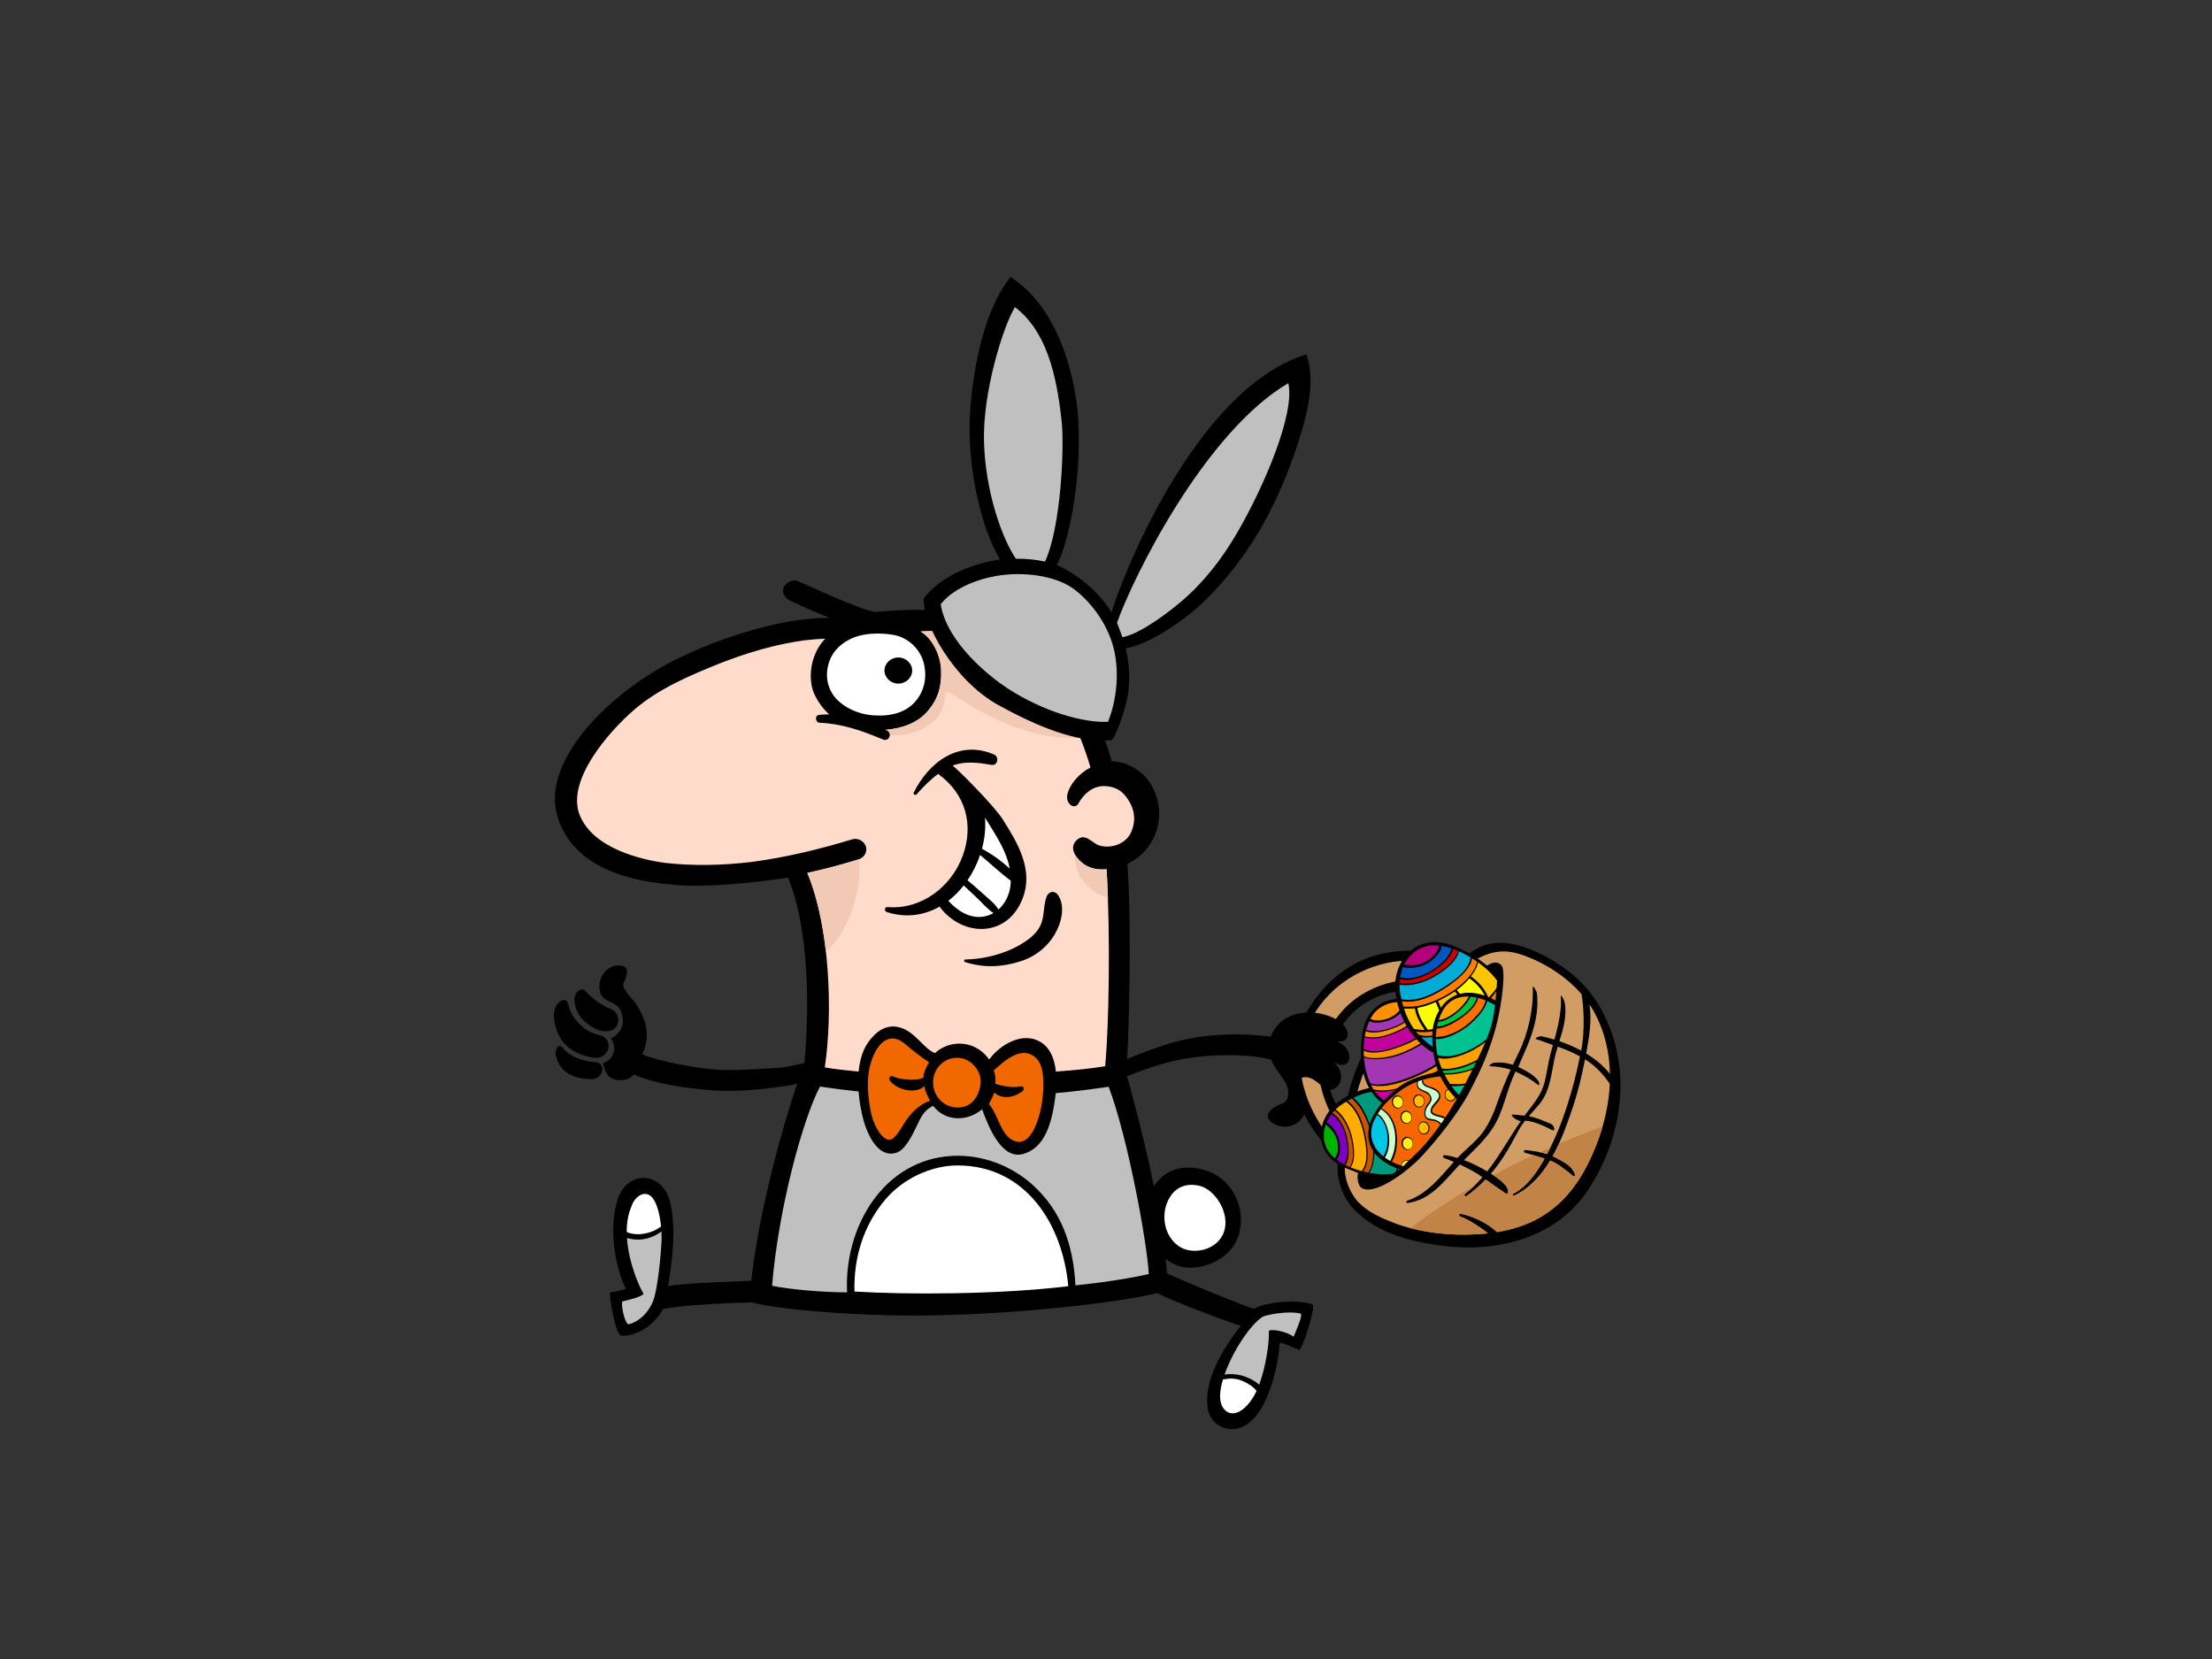 <?xml version="1.0" encoding="utf-8"?>
<!-- Generator: Adobe Illustrator 17.0.0, SVG Export Plug-In . SVG Version: 6.00 Build 0)  -->
<!DOCTYPE svg PUBLIC "-//W3C//DTD SVG 1.1//EN" "http://www.w3.org/Graphics/SVG/1.1/DTD/svg11.dtd">
<svg version="1.1" id="Layer_1" xmlns="http://www.w3.org/2000/svg" xmlns:xlink="http://www.w3.org/1999/xlink" x="0px" y="0px"
	 width="800px" height="600px" viewBox="0 0 800 600" enable-background="new 0 0 800 600" xml:space="preserve">
<rect x="0" y="0" width="800" height="600" fill="#333333" stroke="none"/>
<g>
	<g>
		<path d="M564.932,349.546c-6.752-4.679-17.815-10.133-26.353-8.162c-3.872,0.895-7.422,3.404-10.518,5.786
			c-8.901-3.206-18.288-4.347-27.945-2.31c-13.817,2.915-24.3,13.267-29.9,25.895c-4.854,10.947-3.106,22.514,1.95,33.08
			c2.732,5.71,8.949,12.672,11.847,15.537c-0.777,4.068,0.203,8.985,2.078,12.85c2.149,4.432,5.688,7.49,9.743,10.166
			c7.54,4.975,17.043,7.044,25.882,8.17c19.671,2.506,40.859-2.689,52.405-19.877c11.357-16.904,15.654-39.169,8.262-58.474
			C578.658,362.476,573.349,355.379,564.932,349.546z M486.394,404.471c-1.046-1.472-2.014-2.993-2.883-4.532
			c-5.426-9.61-4.183-19.724,1.766-28.845c5.936-9.097,15.812-13.112,25.803-12.889
			C494.637,370.578,486.415,393.493,486.394,404.471z"/>
		<path fill="#D29D65" d="M475.468,403.152c-5.194-9.691-7.181-21.056-2.792-31.366c5.16-12.117,15.811-20.541,28.556-23.432
			c12.595-2.858,26.877,1.433,38.479,6.593c0.634,1.798-0.045,5.735-1.175,9.662c-1.019-1.541-16.329-9.236-22.281-9.999
			c-12.965-1.664-27.09,3.652-34.555,16.128c-5.633,9.415-6.399,18.187-1.522,29.613c3.794,8.883,14.844,19.599,23.189,21.63
			c-1.56,1.227-3.159,2.195-4.719,2.699C488.56,420.865,480.491,412.523,475.468,403.152z"/>
		<path fill="#FFFFFF" d="M493.675,413.06c0.871-15.719,12.016-41.791,32.133-51.341c3.614,0.951,8.683,4.333,11.374,6.938
			c-1.2,14.582-19.653,43.282-31.438,51.251C501.076,418.794,497.078,415.772,493.675,413.06z"/>
		<path fill="#D29D65" d="M516.954,358.823c2.026,0.382,4.025,0.927,5.964,1.643c-18.985,8.827-30.65,33.378-31.841,49.588
			c-0.895-0.894-1.747-1.844-2.564-2.827C489.195,396.077,497.591,367.103,516.954,358.823z"/>
		<path fill="#D29D65" d="M574.317,420.875c-4.096,8.166-9.551,14.95-17.537,19.537c-4.714,2.707-9.963,4.301-15.337,5.181
			c-3.597-3.289-8.617-5.708-13.188-6.621c-0.567-0.115-0.725,0.795-0.203,0.976c2.62,0.911,5.008,2.482,7.299,4.016
			c0.946,0.632,1.848,1.362,2.755,2.086c-2.576,0.286-5.161,0.432-7.714,0.468c-8.669,0.125-18.123-1.133-26.25-4.231
			c-4.43-1.689-9.131-3.799-12.505-7.129c-3.087-3.048-5.695-8.731-5.224-13.84c1.54,1.124,3.155,2.14,4.853,3.001
			c-0.646,0.763-0.156,4.288,0.872,5.092c4.633,3.621,17.128-5.939,21.85-11.021c5.988-6.444,13.383-15.738,17.5-23.548
			c4.552-8.637,7.501-15.606,9.641-23.803c2.141-8.198,3.469-20.035,1.972-21.816c-2.394-2.849-6.43,0.654-6.878,1.501
			c-1.599-0.819-3.218-1.568-4.855-2.26c6.1-3.862,11.363-5.727,18.815-3.237c7.978,2.664,16.028,7.708,21.779,14.286
			c0.822,4.041,1.303,13.757-0.117,20.45c-2.523-1.371-5.187-2.504-7.871-3.411c1.38-4.446,2.708-8.84,1.978-13.661
			c-0.209-1.384-1.647-3.744-1.486-2.38c0.513,4.331-1.106,11.318-2.268,15.475c-1.508-0.454-3.012-0.842-4.491-1.163
			c-1.022-0.221-3.05,0.744-2.034,1.025c1.491,0.414,4.509,1.615,5.972,2.094c-0.55,1.929-1.091,3.857-1.49,5.798
			c-0.518,2.513-0.888,5.045-1.504,7.538c-0.939,3.798-3.07,6.761-5.452,9.787c-0.63,0.8-1.233,1.614-1.826,2.435
			c-0.535-0.029-3.796-0.465-4.34-0.416c-1.212,0.11,1.769,2.493,2.983,2.314c0.007-0.001,0.014,0,0.022-0.001
			c-4.166,6.082-7.655,12.531-12.162,18.26c-2.682-1.599-5.504-3.019-8.399-4.089c5.031-5.079,9.874-9.235,12.796-16.137
			c1.526-3.602,2.549-7.41,3.838-11.099c0.57-1.631,1.255-3.212,1.979-4.777c0.107,0.049,4.627,1.906,8.057,4.747
			c0.675,0.559,0.713-0.611,0.223-1.337c-1.539-2.28-4.81-3.896-7.226-5.064c-0.075-0.035,1.26-3.157,1.962-4.702
			c3.173-6.993,5.559-14.086,4.754-21.863c-0.109-1.047-1.58-3.26-1.532-2.208c0.356,7.558-1.632,16.603-4.958,23.334
			c-0.765,1.548-1.505,3.089-2.223,4.63c-2.127-0.709-4.368-0.978-6.622-0.775c-1.004,0.092-2.501,1.305-1.501,1.307
			c1.994,0.004,5.482,0.596,7.319,1.232c-1.87,4.137-3.57,8.308-5.086,12.681c-1.105,3.184-2.465,6.206-4.308,9.029
			c-2.293,3.512-5.778,6.127-8.712,9.072c-0.373,0.374-0.741,0.756-1.105,1.141c-1.55-0.46-3.112-0.809-4.679-1.019
			c-0.61-0.081-0.744,0.832-0.199,1.03c1.199,0.439,2.383,0.919,3.559,1.418c-4.999,5.53-9.602,11.673-16.933,14.067
			c-0.47,0.153-0.231,0.877,0.235,0.81c8.545-1.232,13.235-8.06,18.826-13.939c1.581,0.731,3.141,1.512,4.663,2.355
			c1.216,0.673,2.392,1.442,3.552,2.247c-1.889,2.184-3.966,4.236-6.344,6.085c-0.477,0.371,0.105,1.06,0.588,0.72
			c2.55-1.798,4.827-3.804,6.91-5.99c1.963,1.411,4.979,3.568,6.969,4.873c1.541,1.011,1.476-1.226,0.263-2.7
			c-1.22-1.481-3.295-2.986-5.335-4.265c1.582-1.854,3.048-3.826,4.429-5.911c2.122-3.206,3.878-6.624,5.72-9.992
			c0.614-1.121,1.387-2.202,2.224-3.259c3.033,0.07,6.949,1.932,9.685,3.354c1.446,0.751,0.979-1.687-0.518-2.28
			c-2.525-1.002-5.122-2.226-7.823-2.701c1.346-1.559,2.764-3.07,3.981-4.57c3.655-4.509,4.132-10.733,5.294-16.183
			c0.319-1.492,0.733-2.953,1.17-4.402c2.76,0.976,5.449,2.125,8.041,3.529c-0.032,0.159-0.066,0.318-0.097,0.476
			c-1.179,5.9-2.711,11.666-4.546,17.397c-1.907,5.955-4.252,11.777-7.176,17.305c-0.027,0.053-0.057,0.105-0.085,0.158
			c-2.521-0.832-5.179-1.153-7.803-1.493c-0.576-0.073-0.768,0.86-0.202,1.005c2.398,0.611,4.77,1.331,7.118,2.121
			c-2.745,4.922-6.371,10.195-11.361,12.733c-0.425,0.215-0.16,0.898,0.28,0.691c5.665-2.651,9.846-7.318,13.097-12.734
			c2.547,0.957,5.734,3.493,7.776,5.178c2.244,1.852,1.125-1.472-0.836-3.188c-1.328-1.165-4.976-3.082-6.051-3.536
			c3.126-5.628,5.351-11.906,7.242-17.521c1.938-5.748,3.315-11.606,4.482-17.542c3.728,2.316,6.546,5.362,8.957,8.87
			C581.759,401.979,578.774,411.988,574.317,420.875z"/>
		<path fill="#C28347" d="M563.791,413.661c-0.702,1.532-1.453,3.043-2.268,4.51c1.074,0.455,4.722,2.371,6.051,3.536
			c1.96,1.716,3.08,5.04,0.836,3.188c-2.042-1.685-5.229-4.221-7.776-5.178c-3.252,5.416-7.432,10.083-13.097,12.734
			c-0.44,0.207-0.705-0.476-0.28-0.691c4.99-2.538,8.616-7.811,11.361-12.733c-1.338-0.451-2.687-0.869-4.042-1.267
			c-4.905,2.278-9.752,4.698-14.525,7.257c1.751,1.153,3.44,2.446,4.491,3.722c1.213,1.474,1.279,3.711-0.263,2.7
			c-1.99-1.306-5.006-3.462-6.969-4.873c-2.083,2.186-4.36,4.193-6.91,5.99c-0.484,0.34-1.066-0.349-0.588-0.72
			c1.251-0.972,2.415-2.005,3.516-3.08c-8.089,4.663-15.898,9.767-23.258,15.41c6.605,1.727,13.691,2.449,20.324,2.354
			c2.552-0.037,5.138-0.183,7.714-0.468c-0.907-0.724-1.809-1.454-2.755-2.086c-2.291-1.534-4.679-3.105-7.299-4.016
			c-0.522-0.181-0.365-1.091,0.203-0.976c4.57,0.913,9.59,3.332,13.188,6.621c5.374-0.88,10.623-2.475,15.337-5.181
			c7.986-4.587,13.441-11.371,17.537-19.537c2.152-4.29,3.956-8.843,5.301-13.528C574.328,409.321,569.042,411.42,563.791,413.661z"
			/>
		<path fill="#C28347" d="M559.589,417.237c0.395-0.747,0.778-1.501,1.152-2.258c-1.293,0.568-2.581,1.149-3.869,1.734
			c0.887,0.187,1.769,0.397,2.632,0.682C559.531,417.342,559.562,417.29,559.589,417.237z"/>
		<path fill="#D29D65" d="M573.654,381.007c1.038-5.481,2.141-12.002,1.198-17.748c0.736,1.081,1.417,2.192,2.018,3.336
			c3.607,6.859,5.248,14.28,5.383,21.783C579.904,385.448,576.937,383.006,573.654,381.007z"/>
		<g>
			<path fill-rule="evenodd" clip-rule="evenodd" d="M506.916,422.487c1.419-1.725,3.018-3.271,4.765-4.845
				c2.178-1.963,4.133-4.222,5.967-6.54c0.092-0.89,0.14-1.791,0.092-2.706c-0.261-4.983-2.728-9.416-7.419-12.393
				c-4.569-2.897-9.088-3.274-13.914-2.673c-4.829,0.603-10.039,3.034-13.648,6.271c-3.088,2.767-5.48,7.289-4.976,12.221
				c0.236,2.307,1.226,4.462,2.679,6.217c1.879,2.267,4.565,3.84,8.288,5.211c3.723,1.37,7.756,2.347,11.93,2.443
				c0.495,0.011,0.989,0.002,1.482-0.019C503.582,424.508,505.247,423.483,506.916,422.487z"/>
			<path fill-rule="evenodd" clip-rule="evenodd" fill="#00B300" d="M481.912,418.117c-1.834-1.737-2.952-4.193-3.114-6.757
				c-0.102-1.654,0.164-3.23,0.69-4.687c1.649,1.418,3.045,2.765,3.89,5.067c0.499,1.355,0.602,2.748,0.499,4.119
				c-0.096,1.284-0.48,2.142-1.083,3.038C482.493,418.649,482.198,418.389,481.912,418.117z"/>
			<path fill-rule="evenodd" clip-rule="evenodd" fill="#8000BF" d="M483.383,419.363c1.427-1.183,1.385-4.684,1.048-6.444
				c-0.539-2.814-2.377-5.535-4.625-7.036c0.454-1.037,1.036-2.003,1.702-2.883c1.335,0.912,2.382,1.929,3.332,3.462
				c0.994,1.607,1.703,3.485,2.081,5.338c0.656,3.197,0.785,6.785-0.729,9.351C485.235,420.639,484.284,420.05,483.383,419.363z"/>
			<path fill-rule="evenodd" clip-rule="evenodd" fill="#C75400" d="M486.577,421.358c1.737-2.271,1.265-6.707,0.724-9.582
				c-0.601-3.19-2.572-7.64-5.434-9.232c0.262-0.319,0.535-0.627,0.816-0.921c3.216,2.463,5.193,6.394,6.067,10.523
				c0.701,3.323,1.095,7.265-0.549,9.966C487.662,421.885,487.119,421.634,486.577,421.358z"/>
			<path fill-rule="evenodd" clip-rule="evenodd" fill="#FFAB00" d="M489.788,422.719c-0.436-0.151-0.881-0.32-1.33-0.503
				c1.794-2.503,1.347-6.643,0.751-9.852c-0.787-4.212-2.82-8.621-6.14-11.131c0.778-0.758,1.607-1.418,2.445-1.955
				c0.436-0.279,0.872-0.551,1.317-0.813c4.391,3.161,6.101,9.241,6.948,14.536c0.586,3.67,0.856,7.913-1.315,10.53
				C491.525,423.28,490.621,423.005,489.788,422.719z"/>
			<path fill-rule="evenodd" clip-rule="evenodd" fill="#C75400" d="M492.971,423.66c0.947-1.01,1.344-2.676,1.522-4.15
				c0.283-2.335,0.014-4.848-0.359-7.238c-0.799-5.106-2.609-11.029-6.742-14.136c0.51-0.294,1.028-0.573,1.55-0.84
				c0.816,0.86,1.668,1.616,2.41,2.588c0.815,1.065,1.486,2.253,2.097,3.468c1.14,2.274,1.91,4.743,2.486,7.21
				c0.627,2.69,0.872,5.376,0.632,8.035c-0.154,1.709-0.607,4.236-1.754,5.481C494.193,423.951,493.575,423.812,492.971,423.66z"/>
			<path fill-rule="evenodd" clip-rule="evenodd" fill="#C75400" d="M512.935,415.82c-0.014,0.235-0.034,0.463-0.057,0.689
				c0.533-0.526,1.052-1.067,1.56-1.62c-0.063-3.305-0.925-7.544-1.376-9.072c-0.604-2.056-1.369-4.033-2.433-5.891
				c-0.549-0.959-1.132-1.903-1.81-2.759c-0.215-0.271-0.44-0.524-0.668-0.769c-0.747-0.361-1.504-0.65-2.265-0.878
				c3.107,3.011,5.142,7.946,6.17,12.026C512.724,410.193,513.097,413.152,512.935,415.82z"/>
			<path fill-rule="evenodd" clip-rule="evenodd" fill="#8000BF" d="M513.562,405.99c0.488,1.789,1.233,5.621,1.313,8.423
				c0.329-0.366,0.653-0.737,0.971-1.112c0.951-4.014,0.543-8.547-2.185-12.24c-1.255-1.699-2.632-2.944-4.071-3.86
				c0.562,0.812,1.053,1.67,1.453,2.407C512.146,401.646,512.95,403.752,513.562,405.99z"/>
			<path fill-rule="evenodd" clip-rule="evenodd" fill="#FFAB00" d="M508.298,418.238c-0.012,0.956-0.081,1.984-0.264,2.969
				c1.126-1.229,2.343-2.39,3.648-3.564c0.267-0.241,0.529-0.492,0.79-0.741c0.243-2.944-0.12-6.45-1.036-10.062
				c-0.638-2.513-1.739-4.94-3.089-7.147c-0.66-1.077-1.374-2.185-2.219-3.092c-0.492-0.528-1.065-0.963-1.606-1.428
				c-1.555-0.335-3.107-0.467-4.6-0.527c0.603,0.465,1.169,1.07,1.556,1.532c1.091,1.303,2.051,2.742,2.804,4.31
				c1.45,3.021,2.319,6.258,3.018,9.509C507.878,412.692,508.33,415.537,508.298,418.238z"/>
			<path fill-rule="evenodd" clip-rule="evenodd" fill="#C75400" d="M507.395,421.924c1.038-3.647,0.418-7.927-0.488-11.889
				c-0.721-3.153-1.547-6.39-3.021-9.298c-0.748-1.479-1.626-2.965-2.725-4.157c-0.529-0.575-1.103-1.171-1.744-1.564
				c-0.233-0.141-0.458-0.256-0.673-0.393c-0.432,0.005-0.863,0.023-1.288,0.06c5.011,3.876,6.587,9.759,7.986,15.971
				c0.579,2.57,0.959,5.996,0.837,8.562c-0.057,1.2-0.317,2.897-0.801,4.142c0.475-0.295,0.957-0.581,1.438-0.868
				C507.073,422.298,507.234,422.11,507.395,421.924z"/>
			<path fill-rule="evenodd" clip-rule="evenodd" fill="#00997D" d="M503.729,424.499c0.334-0.232,0.674-0.459,1.021-0.682
				c0.764-1.392,0.805-3.411,0.881-5.045c0.099-2.125-0.149-4.273-0.593-6.711c-0.619-3.41-1.48-7.045-2.967-10.234
				c-1.459-3.128-3.123-5.234-5.703-7.022c-2.378,0.342-4.655,1.134-6.828,2.191c0.954,0.961,1.88,1.884,2.667,3.065
				c0.719,1.078,1.37,2.212,1.907,3.408c1.264,2.82,2.113,5.823,2.653,8.84c0.487,2.731,0.454,5.46-0.067,8.04
				c-0.235,1.168-0.648,2.916-1.509,3.803c1.162,0.222,2.326,0.388,3.426,0.471C500.29,424.749,502.029,424.724,503.729,424.499z"/>
		</g>
		<g>
			<path fill-rule="evenodd" clip-rule="evenodd" d="M516.78,364.309c-3.898-2.549-9.529-4.007-14.804-2.418
				c-2.466,0.741-4.557,2.221-6.079,4.085c-1.967,2.413-2.944,5.496-3.411,9.595c-0.467,4.099-0.415,8.429,0.64,12.71
				c1.228,4.968,4.118,9.61,9.163,12.148c4.15,2.088,9.511,2.77,14.58,1.503c5.4-1.35,9.579-4.833,11.538-10.272
				c1.909-5.295,1.064-9.989-0.94-14.784C525.458,372.078,521.338,367.288,516.78,364.309z"/>
			<path fill-rule="evenodd" clip-rule="evenodd" fill="#FF9100" d="M496.217,367.475c1.397-2.25,3.78-3.927,6.551-4.65
				c1.785-0.465,3.591-0.537,5.337-0.316c-1.096,1.993-2.186,3.71-4.479,5.075c-1.351,0.804-2.85,1.213-4.384,1.406
				c-1.435,0.18-2.485-0.023-3.635-0.445C495.794,368.185,495.999,367.827,496.217,367.475z"/>
			<path fill-rule="evenodd" clip-rule="evenodd" fill="#A336B3" d="M495.259,369.249c1.697,1.198,5.528,0.393,7.367-0.332
				c2.937-1.164,5.414-3.634,6.435-6.255c1.263,0.237,2.486,0.622,3.639,1.111c-0.629,1.56-1.453,2.853-2.873,4.153
				c-1.488,1.367-3.35,2.498-5.28,3.289c-3.327,1.363-7.229,2.276-10.469,1.291C494.373,371.416,494.756,370.32,495.259,369.249z"/>
			<path fill-rule="evenodd" clip-rule="evenodd" fill="#FF9100" d="M493.959,372.942c2.978,1.279,7.715-0.168,10.721-1.346
				c3.335-1.307,7.67-4.29,8.622-7.557c0.425,0.198,0.838,0.411,1.24,0.632c-1.811,3.82-5.574,6.694-9.864,8.485
				c-3.454,1.441-7.672,2.699-11.095,1.61C493.683,374.165,493.805,373.555,493.959,372.942z"/>
			<path fill-rule="evenodd" clip-rule="evenodd" fill="#C2009C" d="M493.361,376.516c0.043-0.479,0.104-0.97,0.182-1.467
				c3.246,1.287,7.667-0.069,11.024-1.379c4.406-1.719,8.679-4.754,10.51-8.688c1.05,0.627,2.004,1.33,2.829,2.07
				c0.426,0.381,0.847,0.769,1.259,1.165c-2.248,5.171-8.443,8.241-14.023,10.256c-3.864,1.396-8.449,2.598-11.926,0.951
				C493.227,378.413,493.277,377.429,493.361,376.516z"/>
			<path fill-rule="evenodd" clip-rule="evenodd" fill="#FF9100" d="M493.212,379.971c1.374,0.746,3.311,0.789,4.979,0.651
				c2.645-0.219,5.327-1.04,7.848-1.943c5.383-1.927,11.379-5.064,13.639-9.96c0.464,0.457,0.916,0.924,1.356,1.4
				c-0.717,1.021-1.312,2.054-2.171,3.023c-0.942,1.064-2.06,2.008-3.224,2.893c-2.181,1.661-4.675,2.983-7.222,4.109
				c-2.777,1.226-5.659,2.06-8.644,2.394c-1.919,0.217-4.822,0.304-6.507-0.596C493.232,381.281,493.213,380.621,493.212,379.971z"
				/>
			<path fill-rule="evenodd" clip-rule="evenodd" fill="#FF9100" d="M527.372,389.532c-0.205,0.287-0.42,0.572-0.659,0.849
				c-0.749,0.879-1.623,1.679-2.523,2.449c-1.745,1.489-3.702,2.702-5.79,3.766c-2.025,1.033-8.92,3.795-12.547,3.763
				c-1.599-0.424-3.078-1.025-4.341-1.765c1.934,0.343,3.779,0.341,5.873,0.049c2.971-0.416,6.117-1.442,8.838-2.698
				c4.193-1.938,9.043-5.092,11.482-8.917C527.664,387.856,527.558,388.693,527.372,389.532z"/>
			<path fill-rule="evenodd" clip-rule="evenodd" fill="#A336B3" d="M523.787,396.17c-4.212,4.59-10.998,5.616-16.659,4.484
				c2.887-0.038,8.863-2.367,11.223-3.511c2.284-1.113,4.373-2.392,6.304-3.961c0.698-0.568,1.504-1.255,2.239-2.007
				C526.286,392.843,525.304,394.52,523.787,396.17z"/>
			<path fill-rule="evenodd" clip-rule="evenodd" fill="#C2009C" d="M527.705,385.561c-0.359,0.654-0.677,1.332-1.12,1.95
				c-0.758,1.059-1.778,2.032-2.777,2.937c-2.047,1.857-4.405,3.512-6.986,4.71c-5.748,2.666-11.612,3.958-15.708,3.196
				c-0.094-0.061-0.187-0.122-0.279-0.182c-1.499-1.006-2.725-2.268-3.719-3.685c1.91,0.576,4.296,0.326,6.319-0.051
				c2.973-0.556,5.973-1.636,8.769-2.813c3.375-1.42,6.688-3.012,9.598-5.15c1.512-1.11,2.827-2.403,3.951-3.801
				c0.401-0.494,0.908-1.206,1.249-1.923C527.352,382.286,527.64,383.902,527.705,385.561z"/>
			<path fill-rule="evenodd" clip-rule="evenodd" fill="#FF9100" d="M526.7,379.542c-0.089,0.249-0.152,0.506-0.244,0.772
				c-0.254,0.74-0.748,1.457-1.231,2.122c-1.003,1.381-2.393,2.601-3.805,3.686c-2.782,2.137-6.106,3.685-9.368,5.109
				c-4.854,2.119-10.312,3.951-15.268,2.758c-0.335-0.516-0.64-1.048-0.919-1.593c1.492,0.56,4.219,0.453,5.935,0.194
				c2.852-0.436,6.507-1.57,9.167-2.72c6.43-2.781,12.451-5.668,15.309-11.629C526.435,378.667,526.573,379.102,526.7,379.542z"/>
			<path fill-rule="evenodd" clip-rule="evenodd" fill="#A336B3" d="M525.836,377.158c-1.244,3.021-3.092,5.179-6.119,7.349
				c-3.086,2.212-6.837,3.882-10.406,5.257c-2.554,0.982-4.844,1.705-7.202,2.065c-2.1,0.323-4.751,0.81-6.564-0.089
				c-0.867-1.864-1.449-3.853-1.816-5.796c-0.217-1.141-0.358-2.366-0.437-3.599c1.214,0.686,3.248,0.726,4.595,0.713
				c2.978-0.03,5.984-0.589,8.845-1.682c3.164-1.206,6.223-2.73,8.967-4.632c1.164-0.808,2.226-1.719,3.209-2.687
				c1.079-1.061,1.834-2.208,2.623-3.39C523.294,372.654,524.798,374.807,525.836,377.158z"/>
		</g>
		<g>
			<path fill-rule="evenodd" clip-rule="evenodd" d="M535.049,381.705c1.545-3.272,2.955-6.559,4.078-9.982
				c0.455-1.662,0.837-3.362,1.107-5.121c0.698-4.552,1.073-9.131,1.31-13.719c-0.457-0.541-0.931-1.068-1.435-1.569
				c-3.368-3.35-7.346-5.891-11.404-7.866c-4.058-1.977-7.463-2.942-10.804-2.699c-2.585,0.191-5.134,1.077-7.213,2.7
				c-4.444,3.473-6.272,8.997-6.111,13.711c0.187,5.511,2.295,11.705,5.604,16.142c3.307,4.434,7.178,7.846,13.156,9.313
				C527.59,383.66,531.574,383.273,535.049,381.705z"/>
			<path fill-rule="evenodd" clip-rule="evenodd" fill="#B3007A" d="M519.107,341.881c-2.869-0.137-5.766,0.88-7.999,2.767
				c-1.437,1.218-2.521,2.679-3.301,4.259c2.461,0.236,4.666,0.32,7.223-0.801c1.505-0.657,2.73-1.668,3.774-2.834
				c0.977-1.089,1.38-2.08,1.639-3.281C520.002,341.94,519.556,341.902,519.107,341.881z"/>
			<path fill-rule="evenodd" clip-rule="evenodd" fill="#0057BF" d="M521.289,342.107c0.153,2.103-2.753,4.825-4.462,5.936
				c-2.735,1.776-6.416,2.409-9.42,1.746c-0.492,1.188-0.827,2.429-1.023,3.668c1.8,0.378,3.46,0.437,5.465,0.008
				c2.104-0.451,4.203-1.349,6.023-2.496c3.14-1.981,6.184-4.7,7.099-7.966C523.795,342.619,522.563,342.304,521.289,342.107z"/>
			<path fill-rule="evenodd" clip-rule="evenodd" fill="#C70000" d="M525.442,343.157c-0.496,3.215-4.507,6.322-7.293,8.141
				c-3.093,2.021-8.297,3.907-11.859,2.813c-0.056,0.468-0.092,0.935-0.112,1.398c4.557,0.698,9.339-0.774,13.417-3.313
				c3.28-2.042,6.826-4.826,7.747-8.3C526.73,343.631,526.096,343.383,525.442,343.157z"/>
			<path fill-rule="evenodd" clip-rule="evenodd" fill="#03ABD6" d="M529.088,344.72c-0.469-0.241-0.957-0.471-1.461-0.696
				c-0.641,3.444-4.39,6.339-7.494,8.376c-4.076,2.675-9.296,4.478-13.971,3.731c-0.01,1.235,0.101,2.436,0.319,3.547
				c0.113,0.576,0.236,1.151,0.37,1.722c6.053,1.113,12.389-2.271,17.402-5.75c3.473-2.41,7.17-5.529,7.606-9.372
				C530.918,345.703,529.98,345.178,529.088,344.72z"/>
			<path fill-rule="evenodd" clip-rule="evenodd" fill="#FF7D00" d="M532.369,346.59c-0.084,1.571-1.139,3.211-2.208,4.519
				c-1.694,2.071-3.968,3.829-6.224,5.407c-4.819,3.367-11.107,6.546-16.912,5.601c0.162,0.65,0.338,1.295,0.532,1.937
				c1.348-0.007,2.64,0.094,4.023-0.063c1.515-0.169,3.02-0.556,4.498-1.01c2.765-0.857,5.396-2.17,7.876-3.639
				c2.699-1.604,5.098-3.519,7.091-5.811c1.281-1.472,3-3.834,3.117-5.756C533.571,347.364,532.97,346.966,532.369,346.59z"/>
			<path fill-rule="evenodd" clip-rule="evenodd" fill="#C70000" d="M533.552,377.137c0.951-0.493,2.794-1.614,4.713-2.976
				c0.318-0.856,0.617-1.718,0.9-2.588c0.007-0.029,0.013-0.057,0.021-0.085c-1.561,1.303-3.289,2.481-5.007,3.461
				c-4.156,2.37-9.812,4.588-14.73,4.409c0.788,0.447,1.621,0.839,2.505,1.168c0.382-0.004,0.765-0.02,1.157-0.057
				c1.236-0.116,2.471-0.383,3.69-0.687C529.164,379.188,531.388,378.26,533.552,377.137z"/>
			<path fill-rule="evenodd" clip-rule="evenodd" fill="#0057BF" d="M536.205,379.185c0.615-1.379,1.19-2.771,1.732-4.176
				c-1.485,1.015-2.911,1.89-3.852,2.402c-2.316,1.259-4.68,2.258-7.221,2.958c-0.919,0.255-2.011,0.528-3.12,0.705
				c1.885,0.458,3.992,0.609,6.375,0.3C532.375,381.082,534.41,380.296,536.205,379.185z"/>
			<path fill-rule="evenodd" clip-rule="evenodd" fill="#03ABD6" d="M533.11,374.994c2.338-1.329,4.468-2.81,6.284-4.356
				c0.332-1.319,0.627-2.655,0.839-4.036c0.201-1.312,0.368-2.628,0.521-3.944c-0.255,0.271-0.508,0.534-0.764,0.785
				c-2.19,2.153-4.881,4.024-7.549,5.672c-3.218,1.988-6.558,3.826-10.18,5.014c-1.882,0.618-3.82,0.964-5.747,1.094
				c-0.684,0.048-1.628,0.06-2.486-0.069c1.228,1.176,2.559,2.348,4.057,3.36c0.811,0.076,1.617,0.203,2.438,0.193
				c1.41-0.022,2.883-0.308,4.287-0.616C527.686,377.459,530.545,376.453,533.11,374.994z"/>
			<path fill-rule="evenodd" clip-rule="evenodd" fill="#FF7D00" d="M540.843,361.885c0.123-1.123,0.235-2.248,0.327-3.373
				c-0.61,0.938-1.342,1.843-1.965,2.501c-2.01,2.121-5.122,4.509-7.688,6.059c-6.201,3.744-12.271,7.088-19.4,6.027
				c0.307,0.378,0.63,0.746,0.967,1.103c0.281,0.07,0.553,0.165,0.852,0.244c0.827,0.215,1.771,0.217,2.659,0.199
				c1.844-0.04,3.755-0.49,5.557-1.04c3.548-1.081,6.856-2.954,10.011-4.846C535.357,366.848,538.573,364.621,540.843,361.885z"/>
			<path fill-rule="evenodd" clip-rule="evenodd" fill="#FFC400" d="M538.33,360.833c0.998-1.053,2.195-2.272,2.936-3.572
				c0.066-0.873,0.125-1.746,0.178-2.62c-1.137-1.527-2.451-2.933-3.835-4.174c-0.936-0.84-1.988-1.663-3.086-2.441
				c-0.05,1.405-1.16,3.121-1.932,4.234c-0.2,0.287-0.408,0.57-0.621,0.849c2.796,1.947,5.143,4.635,6.336,7.748
				C538.313,360.847,538.322,360.841,538.33,360.833z"/>
			<path fill-rule="evenodd" clip-rule="evenodd" fill="#FFFF00" d="M531.999,365.865c-0.572-1.042-1.169-2.067-1.794-3.071
				c-0.99-1.589-2.048-3.275-3.318-4.735c1.708-1.243,3.222-2.673,4.519-4.244c2.783,1.918,5.108,4.626,6.182,7.761
				c-1.501,1.441-3.223,2.725-5.234,4.057C532.238,365.71,532.117,365.786,531.999,365.865z"/>
			<path fill-rule="evenodd" clip-rule="evenodd" fill="#FFC400" d="M520.089,362.028c2.072-0.975,4.063-2.119,5.955-3.38
				c0.037-0.023,0.07-0.05,0.107-0.075c1.669,1.848,2.991,4.138,4.153,6.174c0.308,0.54,0.607,1.085,0.905,1.632
				c-2.225,1.428-4.602,2.804-7.058,3.885C522.522,367.704,521.261,364.878,520.089,362.028z"/>
			<path fill-rule="evenodd" clip-rule="evenodd" fill="#FFFF00" d="M516.38,372.426c-0.068-0.095-0.14-0.186-0.206-0.28
				c-1.568-2.222-3.196-4.857-3.548-7.635c1.374-0.256,2.74-0.599,4.074-1.076c0.864-0.31,1.718-0.654,2.558-1.026
				c1.172,2.839,2.429,5.656,4.036,8.213c-0.555,0.229-1.113,0.445-1.674,0.635C519.749,371.896,518.051,372.284,516.38,372.426z"/>
			<path fill-rule="evenodd" clip-rule="evenodd" fill="#FFC400" d="M511.723,364.657c0.36,2.739,1.837,5.371,3.387,7.57
				c0.061,0.085,0.124,0.168,0.186,0.253c-1.287,0.024-2.576-0.096-3.932-0.37c-1.593-2.22-2.737-4.714-3.583-7.328
				C509.102,364.801,510.384,364.828,511.723,364.657z"/>
		</g>
		<g>
			<path fill-rule="evenodd" clip-rule="evenodd" d="M505.494,422.669c0.236,0.089,0.479,0.156,0.717,0.24
				c0.235-0.143,0.47-0.282,0.705-0.422c1.419-1.725,3.018-3.271,4.765-4.845c2.847-2.566,5.315-5.636,7.626-8.685
				c4.659-6.145,8.416-12.713,11.917-19.53c-4.138-2.097-8.942-2.369-13.315-1.333c-4.46,1.057-9.534,2.742-13.222,5.965
				c-3.604,3.149-5.727,5.399-7.949,9.193c-2.061,3.525-2.122,7.443-1.617,9.498C496.464,418.239,501.451,421.152,505.494,422.669z"
				/>
			<path fill-rule="evenodd" clip-rule="evenodd" fill="#FFED1C" d="M509.434,419.752c-1.155-0.189-2.402,0.43-2.564,1.82
				c0.223,0.069,0.447,0.122,0.671,0.18C508.143,421.065,508.776,420.403,509.434,419.752z"/>
			<path fill-rule="evenodd" clip-rule="evenodd" fill="#00C7E6" d="M497.177,404.832c-2.461,4.831-0.781,8.843,0.585,10.722
				c0.751,1.03,1.617,1.917,2.563,2.682c1.378-2.429,1.811-5.253,1.386-8.258c-0.217-1.532-0.714-3.023-1.461-4.344
				c-0.591-1.05-1.334-1.775-2.181-2.44C497.77,403.705,497.474,404.248,497.177,404.832z"/>
			<path fill-rule="evenodd" clip-rule="evenodd" fill="#CCFFC9" d="M498.284,402.834c2.133,1.24,3.398,4.258,3.882,6.745
				c0.564,2.912,0.306,6.656-1.302,9.076c0.624,0.461,1.28,0.872,1.955,1.24c3.038-5.736,2.538-15.382-3.42-18.748
				C499.02,401.669,498.65,402.226,498.284,402.834z"/>
			<path fill-rule="evenodd" clip-rule="evenodd" fill="#F56600" d="M506.755,421.536c0.066-1.578,1.613-2.227,2.853-1.958
				c0.665-0.649,1.356-1.29,2.073-1.935c2.847-2.566,5.315-5.636,7.626-8.685c0.539-0.71,1.058-1.43,1.574-2.152
				c-0.064-0.125-0.145-0.251-0.256-0.377c-0.933-1.052-2.268-1.094-3.448-1.271c-2.323-0.348-2.439-2.839-1.544-4.774
				c0.48-1.038,2.035-2.28,1.563-3.582c-0.535-1.476-2.223-1.808-3.347-2.429c-1.347-0.748-1.702-1.992-1.278-3.188
				c-2.267,0.852-4.453,2-6.428,3.522c-2.785,2.147-4.781,3.802-6.559,6.186c6.144,2.878,7.131,13.642,3.802,19.297
				C504.473,420.738,505.611,421.177,506.755,421.536z"/>
			<path fill-rule="evenodd" clip-rule="evenodd" fill="#FFED1C" d="M529.8,390.56c-1.468-0.618-2.991-0.994-4.53-1.181
				c0.197,1.553,1.163,2.68,2.579,2.738C528.914,392.162,529.531,391.488,529.8,390.56z"/>
			<path fill-rule="evenodd" clip-rule="evenodd" fill="#FF7000" d="M521.415,403.563c0.472,0.145,0.905,0.351,1.282,0.614
				c2.814-4.212,5.307-8.593,7.661-13.089c-0.084-0.102-0.161-0.212-0.247-0.31c-0.309,0.823-1.055,1.376-1.959,1.498
				c-1.59,0.215-2.797-1.208-2.991-2.912c-2.232-0.259-4.496-0.124-6.667,0.243c-1.28,0.217-2.563,0.509-3.833,0.88
				c-0.025,0.738,0.216,1.418,0.907,1.849c0.886,0.553,1.941,0.725,2.879,1.129c1.228,0.529,2.741,1.638,2.45,3.335
				c-0.29,1.686-1.983,2.736-2.752,4.093C516.999,402.914,520.389,403.246,521.415,403.563z"/>
			<path fill-rule="evenodd" clip-rule="evenodd" fill="#CCFFC9" d="M517.51,404.682c1.096,0.162,1.954,0.3,2.945,0.957
				c0.332,0.222,0.57,0.473,0.737,0.741c0.416-0.588,0.815-1.184,1.216-1.78c-1.919-1.075-5.638-0.739-4.929-3.48
				c0.423-1.638,2.075-2.575,2.781-4.035c1.149-2.371-2.828-3.433-4.12-3.935c-0.61-0.237-1.219-0.566-1.604-1.19
				c-0.276-0.445-0.293-0.914-0.208-1.376c-0.476,0.146-0.95,0.303-1.421,0.473c-0.251,0.707-0.29,1.534,0.156,2.15
				c0.398,0.549,1.078,0.833,1.63,1.095c0.692,0.33,1.765,0.608,2.273,1.313c0.512,0.71,0.947,1.421,0.703,2.33
				c-0.291,1.078-1.301,1.947-1.758,2.948c-0.344,0.755-0.511,1.599-0.319,2.457C515.823,404.382,516.756,404.571,517.51,404.682z"
				/>
			<g>
				
					<ellipse transform="matrix(0.154 0.988 -0.988 0.154 827.568 -170.165)" fill-rule="evenodd" clip-rule="evenodd" cx="513.161" cy="398.22" rx="2.362" ry="2.052"/>
				
					<ellipse transform="matrix(0.154 0.988 -0.988 0.154 827.666 -170.111)" fill-rule="evenodd" clip-rule="evenodd" fill="#FFBD00" cx="513.161" cy="398.219" rx="2.054" ry="1.784"/>
			</g>
			<g>
				
					<ellipse transform="matrix(0.154 0.988 -0.988 0.154 838.697 -163.569)" fill-rule="evenodd" clip-rule="evenodd" cx="514.856" cy="407.932" rx="2.362" ry="2.051"/>
				<path fill-rule="evenodd" clip-rule="evenodd" fill="#FFBD00" d="M515.173,409.962c0.973-0.153,1.621-1.183,1.445-2.304
					c-0.175-1.121-1.105-1.907-2.078-1.757c-0.973,0.154-1.619,1.185-1.445,2.306C513.27,409.329,514.199,410.115,515.173,409.962z"
					/>
			</g>
			<g>
				
					<ellipse transform="matrix(0.154 0.988 -0.988 0.154 835.009 -183.162)" fill-rule="evenodd" clip-rule="evenodd" cx="524.444" cy="395.939" rx="2.361" ry="2.05"/>
				
					<ellipse transform="matrix(0.154 0.988 -0.988 0.154 834.973 -183.182)" fill-rule="evenodd" clip-rule="evenodd" fill="#FFBD00" cx="524.444" cy="395.939" rx="2.055" ry="1.784"/>
			</g>
			<g>
				
					<ellipse transform="matrix(0.154 0.988 -0.988 0.154 829.519 -160.647)" fill-rule="evenodd" clip-rule="evenodd" cx="508.58" cy="404.131" rx="2.362" ry="2.049"/>
				
					<ellipse transform="matrix(0.154 0.988 -0.988 0.154 829.649 -160.572)" fill-rule="evenodd" clip-rule="evenodd" fill="#FFED1C" cx="508.58" cy="404.131" rx="2.054" ry="1.784"/>
			</g>
			<g>
				
					<ellipse transform="matrix(0.154 0.988 -0.988 0.154 821.407 -162.251)" fill-rule="evenodd" clip-rule="evenodd" cx="505.461" cy="398.589" rx="2.362" ry="2.049"/>
				
					<ellipse transform="matrix(0.154 0.988 -0.988 0.154 821.551 -162.171)" fill-rule="evenodd" clip-rule="evenodd" fill="#FFED1C" cx="505.461" cy="398.589" rx="2.055" ry="1.782"/>
			</g>
			<g>
				
					<ellipse transform="matrix(0.154 0.988 -0.988 0.154 839.209 -153.16)" fill-rule="evenodd" clip-rule="evenodd" cx="509.068" cy="413.616" rx="2.362" ry="2.05"/>
				
					<ellipse transform="matrix(0.154 0.988 -0.988 0.154 839.399 -153.048)" fill-rule="evenodd" clip-rule="evenodd" fill="#FFED1C" cx="509.067" cy="413.617" rx="2.053" ry="1.782"/>
			</g>
		</g>
		<g>
			<path fill-rule="evenodd" clip-rule="evenodd" d="M539.162,371.582c0.438-1.619,0.809-3.27,1.072-4.98
				c0.244-1.592,0.444-3.188,0.618-4.786c-6.315-3.508-13.379-4.155-18.137,0.702c-3.22,3.288-4.686,7.862-4.72,11.977
				c-0.067,8.452,2.039,16.101,8.327,22.505c0.164,0.166,0.35,0.323,0.527,0.485c2.022-3.498,3.905-7.083,5.734-10.737
				C535.093,381.734,537.458,376.813,539.162,371.582z"/>
			<path fill-rule="evenodd" clip-rule="evenodd" fill="#FFA100" d="M521.636,365.777c-0.562,1.041-0.997,2.094-1.338,3.153
				c2.176-0.199,4.385-1.566,6.245-3.029c2.001-1.575,3.472-3.392,4.737-5.488C527.36,360.239,523.814,361.735,521.636,365.777z"/>
			<path fill-rule="evenodd" clip-rule="evenodd" fill="#00C245" d="M531.795,360.447c-0.848,2.175-3.007,4.255-4.677,5.676
				c-2.009,1.709-4.58,3.28-7.015,3.455c-0.163,0.579-0.297,1.158-0.409,1.738c2.778-0.255,5.627-1.704,8.145-3.351
				c2.615-1.708,5.402-4.114,6.301-7.145C533.352,360.637,532.567,360.509,531.795,360.447z"/>
			<path fill-rule="evenodd" clip-rule="evenodd" fill="#FF6E00" d="M534.556,360.918c-0.469,2.776-3.52,5.406-5.675,6.984
				c-2.566,1.88-6.292,4.049-9.305,4.105c-0.161,1.032-0.241,2.066-0.268,3.095c0.876-0.131,1.741-0.129,2.627-0.301
				c1.235-0.242,2.47-0.686,3.672-1.207c2.067-0.893,4.094-2.179,5.858-3.729c1.345-1.183,2.599-2.488,3.723-3.892
				c1.096-1.367,1.738-2.652,2.111-4.152C536.386,361.455,535.469,361.148,534.556,360.918z"/>
			<path fill-rule="evenodd" clip-rule="evenodd" fill="#00C291" d="M537.646,375.768c0.559-1.403,1.068-2.829,1.536-4.272
				c0.429-1.592,0.793-3.214,1.051-4.894c0.158-1.034,0.296-2.069,0.424-3.104c-0.923-0.538-1.864-1.034-2.82-1.447
				c-0.164,1.073-0.859,2.253-1.428,3.133c-1.188,1.838-2.777,3.465-4.379,4.935c-1.871,1.716-4.017,3.051-6.229,4.062
				c-1.93,0.883-4.528,1.826-6.503,1.557c-0.003,1.242,0.075,2.476,0.204,3.695c0.073,0.694,0.192,1.417,0.354,2.158
				c2.331,0.556,4.505,0.568,7.138-0.132c2.592-0.694,5.158-1.926,7.557-3.406C535.644,377.379,536.683,376.612,537.646,375.768z"/>
			<path fill-rule="evenodd" clip-rule="evenodd" fill="#FFA100" d="M534.313,383.236c1.022-2.109,1.995-4.221,2.884-6.363
				c-0.592,0.479-1.205,0.931-1.84,1.357c-2.616,1.763-5.492,3.078-8.362,3.902c-2.018,0.579-4.917,1.107-6.905,0.421
				c0.333,1.272,0.781,2.582,1.328,3.885c2.273,0.445,5.269-0.267,7.593-0.957C530.816,384.944,532.596,384.178,534.313,383.236z"/>
			<path fill-rule="evenodd" clip-rule="evenodd" fill="#00C245" d="M525.254,388.065c1.548-0.114,3.115-0.42,4.668-0.829
				c0.968-0.255,1.932-0.576,2.888-0.947c0.363-0.727,0.725-1.453,1.081-2.178c-1.577,0.816-3.203,1.485-4.837,2.001
				c-1.371,0.431-2.753,0.705-4.125,0.877c-0.979,0.122-2.169,0.263-3.204,0.165c0.145,0.322,0.297,0.643,0.453,0.965
				C523.202,388.104,524.217,388.14,525.254,388.065z"/>
			<path fill-rule="evenodd" clip-rule="evenodd" fill="#FFA100" d="M528.123,392.08c0.62-0.044,1.24-0.148,1.86-0.274
				c0.864-1.634,1.71-3.28,2.543-4.943c-0.843,0.312-1.69,0.586-2.533,0.823c-1.595,0.449-3.204,0.721-4.794,0.866
				c-0.76,0.069-1.509,0.081-2.254,0.069c-0.176-0.005-0.345,0.003-0.512,0.01c0.587,1.159,1.247,2.287,1.964,3.359
				C525.637,391.995,526.854,392.169,528.123,392.08z"/>
			<path fill-rule="evenodd" clip-rule="evenodd" fill="#00C291" d="M529.622,392.496c-0.389,0.072-0.777,0.132-1.165,0.179
				c-1.089,0.128-2.355,0.233-3.498,0.12c0.847,1.177,1.766,2.263,2.734,3.213C528.346,394.845,528.992,393.677,529.622,392.496z"/>
		</g>
	</g>
	<g>
		<path d="M281.638,386.187c-7.117,0.39-15.001,1.061-22.129,0.689c-6.497-0.341-21.487-3.007-27.203-5.577
			c2.372-4.995,2.497-11.049-2.122-17.978c-1.913-2.869-5.777-5.886-4.557-8.115c1.436-2.622,1.955-5.647-0.998-5.993
			c-6.929-0.812-10.05,8.24-6.242,11.798c1.633,1.526,5.493,1.81,6.43,5.431c0.527,2.043,0.749,3.746-0.188,5.618
			c-0.936,1.872-2.435,2.996-3.742,3.455c1.663,2.034,1.706,5.098-0.036,7.163c-0.744,0.883-1.718,1.473-2.769,1.76
			c0.275,1.659,0.873,3.152,1.626,4.231c1.779,2.552,7.29,2.855,9.496-0.056c10.037,4.416,26.965,5.852,33.267,5.901
			c6.459,0.053,12.444-0.473,18.833-1.368c4.449-0.622,14.022-1.624,14.499-6.531C296.277,381.71,287.998,385.839,281.638,386.187z"
			/>
		<path d="M220.975,364.955c-3.706-1.468-7.175-4.177-9.348-6.656c-1.16-1.324-4.006,0.46-3.868,3.298
			c0.257,5.254,3.77,8.728,8.138,10.712c2.206,1.002,6.008,1.22,7.36-1.758C224.176,368.527,223.24,365.849,220.975,364.955z"/>
		<g>
			<path d="M217.096,374.446c-1.87-0.452-3.793-1.069-5.442-2.335c-2.339-1.79-5.224-4.6-6.178-8.957
				c-0.755-3.44-5.768-0.469-5.118,5.055c1.258,10.704,8.749,13.435,14.278,14.321c2.41,0.385,4.798-0.866,5.372-3.367
				C220.539,376.851,218.967,374.898,217.096,374.446z"/>
		</g>
		<path d="M214.965,384.095c-1.651-0.026-8.124-0.94-11.432-5.139c-1.529-1.94-2.846,0.852-2.592,2.233
			c1.378,7.441,7.546,8.967,12.714,9.107C218.314,390.422,219.609,384.164,214.965,384.095z"/>
	</g>
	<path d="M473.969,366.142c-5.56-0.128-11.848,2.12-14.383,8.732c-12.124-1.394-24.863-1.042-36.573,2.505
		c-10.659,3.23-21.687,8.03-31.154,13.572c-0.896,0.524,2.191,4.187,3.157,3.758c9.898-4.381,20.204-9.048,30.829-11.308
		c10.841-2.307,26.126-2.431,33.893-0.101c1.232,2.936,3.374,5.233,5.149,8.142c1.175,1.925,1.771,6.443-0.786,7.49
		c-2.558,1.046-6.733,2.974-5.25,5.81c1.704,3.261,10.786,4.964,13.404-3.033c1.156-3.533-0.604-8.597-2.328-11.524
		c3.372-1.943,6.35,1.062,9.072,3.379c3.107,2.644,9.822-3.228,3.283-9.67c6.17,4.541,8.469-4.32,1.335-7.206
		c2.241,0.065,4.187-0.563,3.729-3.187C486.471,368.505,478.173,366.238,473.969,366.142z"/>
	<path d="M378.372,473.375c19.811-1.891,34.111-3.951,44.151-6.685c-1.343-27.331-10.479-61.365-15.149-78.353
		c0.787-10.193,2.072-52.398,0.362-75.901c10.071-4.727,14.572-16.936,9.182-27.598c-2.757-5.449-8.674-9.418-14.842-9.498
		c-3.304-11.78-8.599-23.399-16.048-33.098c-4.629-6.027-14.874-16.652-32.482-19.798c-18.553-3.314-32.98-1.319-36.673-1.161
		c-4.157,0.179-26.64-10.566-28.631-11.199c-1.991-0.632-4.454,0.986-4.937,2.647c-0.582,1.994,0.841,3.754,2.803,4.664
		c3.463,1.606,8.326,3.913,13.938,6.045c-0.083,0-0.167-0.004-0.25-0.004c-3.68,0-7.346,0.354-11.005,0.833
		c-5.845,0.769-11.594,2.129-17.231,3.755c-12.721,3.675-25.175,8.741-36.297,15.647c-17.737,11.009-39.598,32.869-33.552,51.941
		c6.72,21.193,32.636,23.575,42.953,24.451c11.146,0.946,28.486-0.833,40.342-2.677c7.812,19.09,7.706,48.159,5.896,67.314
		c-7.822,20.82-18.215,59.489-19.862,86.077c9.816,2.852,34.408,4.564,50.934,4.923C338.498,476.059,358.56,475.266,378.372,473.375
		z"/>
	<path fill="#FFFFFF" d="M322.625,229.524c-3.967-0.576-10.306-0.906-15.463,1.779c-4.733,2.464-7.546,6.368-8.024,11.574
		c-0.437,4.739,1.788,8.477,3.835,10.41c2.396,2.264,6.727,4.997,12.943,5.431c6.47,0.453,11.743-1.132,15.098-4.979
		c3.354-3.847,4.313-8.827,3.115-13.806C333.003,235.253,328.858,230.43,322.625,229.524z"/>
	<g>
		<path d="M436.7,508.845c-0.691-6.194,1.571-12.489,4.406-17.859c1.782-3.37,4.59-7.84,7.692-11.467
			c-4.114-1.221-23.727-8.455-31.784-12.538c1.35-2.303,2.801-4.547,4.039-6.913c8.074,3.792,28.123,11.974,32.42,13.267
			c4.66-2.557,15.744-3.489,21.164-1.599c1.45,0.504-3.695,16.75-4.814,16.445c-1.118-0.304-4.225-1.974-6.97-2.62
			c-0.542,9.003-4.897,29.156-15.698,31.157C442.154,517.643,437.307,514.283,436.7,508.845z"/>
		<path fill="#FFFFFF" d="M454.455,503.055c-0.258,0.551-0.525,1.075-0.803,1.559c-3.526,6.135-8.085,8.217-10.839,5.135
			c-2.13-2.382-1.838-6.421-0.525-10.815c2.64-0.589,5.042-0.509,7.717,0.791C451.651,500.523,453.327,501.546,454.455,503.055z"/>
		<path fill="#C0C0C0" d="M456.485,476.316c1.03-0.717,9.119-2.382,13.852-1.262c1.129,0.266-1.791,6.703-2.493,8.403
			c-2.926-2.272-8.999-2.935-8.949-1.994c0.213,3.937-1.079,12.861-3.494,19.328c-1.948-1.787-4.912-2.998-6.724-3.405
			c-1.615-0.364-3.877-0.651-5.822-0.21c0.252-0.722,0.526-1.449,0.816-2.174C446.608,487.646,452.097,479.371,456.485,476.316z"/>
	</g>
	<g>
		<path d="M239.791,473.459c6.158-1.509,27.212-2.485,35.43-2.446c-0.183-2.641-0.336-5.282-0.457-7.926
			c-6.377,0.336-27.904,0.907-33.131,2.053c0.45-2.717,0.863-5.559,1.003-6.711c0.938-7.676,1.508-15.789-0.211-23.419
			c-2.527-11.231-15.452-12.268-19.043-1.211c-3.137,9.657-1.392,23.31,2.959,32.348c-2.936,0.867-4.776,1.218-5.58,1.211
			c-0.804-0.003,1.856,15.418,3.785,15.662C228.561,483.525,235.902,480.598,239.791,473.459z"/>
		<path fill="#FFFFFF" d="M236.072,433.327c-2.417-3.17-6.304-1.022-7.593,2.725c-1.321,2.913-1.822,6.183-1.813,9.485
			c0.18,0.104,0.364,0.199,0.566,0.27c1.709,0.609,3.513,0.697,5.284,0.432c2.542-0.381,4.66-1.24,6.564-2.675
			C238.684,439.595,237.718,435.488,236.072,433.327z"/>
		<path fill="#C0C0C0" d="M239.272,448.835c0.037-1.066,0.019-2.245-0.051-3.469c-2.293,1.815-5.47,2.856-7.87,2.945
			c-1.139,0.043-2.964-0.073-4.606-0.564c0.651,9.695,5.148,19.048,5.875,19.84c1.031,1.12-6.399,2.827-7.384,3.039
			c-0.986,0.213,0.739,8.685,2.219,8.309c3.553-0.903,6.922-4.013,8.674-8.203C237.88,466.542,239.021,453.835,239.272,448.835z"/>
	</g>
	<path fill="#FFFFFF" d="M386.366,465.168c-2.138-22.93-15.738-43.633-39.993-43.671c-9.686-0.014-19.791,4.85-26.045,12.168
		c-8.186,9.577-11.633,21.482-11.287,33.428C327.274,468.25,360.991,468.25,386.366,465.168z"/>
	<path fill="#C0C0C0" d="M279.227,464.998c5.675,1.283,18.219,2.4,27.139,2.4c-1.193-23.295,12.976-48.076,38.133-49.355
		c10.459-0.53,20.947,3.344,28.746,10.288c10.697,9.522,14.953,22.037,15.703,36.538c3.344-0.345,15.626-1.625,26.523-4.079
		c-0.493-10.607-7.457-49.094-14.508-67.743c-36.429,5.425-71.833,4.739-104.41-0.073
		C290.544,404.316,281.612,436.357,279.227,464.998z"/>
	<path fill="#FFDBCC" d="M209.618,294.681c4.799,12.324,22.91,16.32,30.733,17.374c10.52,1.198,21.081,0.926,31.577-0.33
		c12.356-1.641,24.444-4.564,36.313-8.174c2.083-0.635,4.373,0.72,4.936,2.646c0.599,2.058-0.723,4.03-2.802,4.662
		c-6.594,2.007-11.634,3.354-18.387,4.842c8.241,19.78,9.227,50.704,6.312,70.343c6.777,1.274,25.9,2.736,32.814,2.892
		c8.027,0.181,49.709-0.073,68.583-3.331c1.339-13.95,1.963-46.722,0.52-71.219c-2.766,0.216-5.573-0.12-7.976-1.708
		c-2.732-1.808-6.109-5.89-2.738-8.931c3.007-2.714,5.45,1.197,8.024,2.01c4.217,1.335,9.763-0.483,11.63-4.922
		c1.859-4.418,1.202-8.684-2.006-12.826c-1.751-2.26-3.869-3.308-6.692-3.655c-3.426-0.421-7.445,1.007-10.407,6.193
		c-1.469,2.573-4.776,0-4.031-3.176c0.901-3.839,4.215-7.583,8.365-9.82c-4.525-15.563-10.281-23.892-14.275-29.806
		c-8.046-11.914-26.851-20.837-47.18-19.35c4.075,2.262,7.207,8.335,7.431,13.804c0.239,5.884-0.959,10.41-4.794,14.937
		c-2.953,3.485-7.669,6.111-15.098,6.791c-6.832,0.624-13.183-0.906-17.976-3.621c-3.917-2.22-7.945-7.642-8.866-11.995
		c-1.439-6.79,1.199-13.806,4.848-17.283c-2.461,0.049-4.916,0.239-7.362,0.529c-10.604,1.441-20.913,4.497-30.788,8.368
		c-10.994,4.443-22.163,9.145-31.034,16.821C219.851,264.912,204.819,282.357,209.618,294.681z"/>
	<path fill="#F2C9B5" d="M298.692,344.076c-1.172-10.301-3.328-20.273-6.704-28.375c6.752-1.488,11.792-2.835,18.387-4.842
		c0.105-0.032,0.198-0.081,0.299-0.12C311.82,321.628,307.324,336.702,298.692,344.076z"/>
	<path fill="#F2C9B5" d="M400.216,314.385c0.193,3.276,0.347,6.701,0.47,10.208c-6.913-1.773-12.355-8.229-11.848-15.438
		c0.817,1.433,2.173,2.708,3.402,3.522C394.643,314.265,397.451,314.601,400.216,314.385z"/>
	<path fill="#F2C9B5" d="M343.258,250.377c-0.594-0.387-1.318,0.13-1.344,0.773c-0.527,12.852-14.956,16.58-25.553,14.152
		c-2.083-0.477-4.034-1.145-5.836-1.979c3.094,0.676,6.457,0.923,9.945,0.603c7.429-0.68,12.145-3.306,15.098-6.791
		c3.835-4.527,5.032-9.053,4.794-14.937c-0.223-5.47-3.355-11.543-7.431-13.804c20.329-1.487,39.134,7.436,47.18,19.35
		c2.955,4.376,6.874,10.084,10.546,19.056C373.319,267.716,357.909,259.938,343.258,250.377z"/>
	<path d="M324.895,247.243c2.73,0,5.01-2.153,5.01-4.731c0-2.578-2.28-4.732-5.01-4.732c-2.73,0-5.011,2.154-5.011,4.732
		C319.884,245.09,322.165,247.243,324.895,247.243z"/>
	<g>
		<path d="M334.09,216.376c5.696-7.463,16.377-12.345,27.566-14.044c-7.048-11.945-11.025-31.438-10.984-47.781
			c0.026-10.583,2.763-39.48,14.818-54.377c19.923,12.903,23.961,42.196,24.48,51.578c1.278,23.049-3.811,45.398-7.794,52.555
			c9.159,4.055,16.836,11.872,19.818,17.222c2.451-9.175,29.334-80.697,70.492-93.379c3.623,10.386-0.077,23.509-4.18,35.451
			c-3.679,10.709-8.341,21.173-14.337,30.846c-5.652,9.116-12.491,17.576-20.452,24.898c-4.075,3.746-17.007,13.599-26.409,15.131
			c1.326,5.203,1.592,10.724,0.929,16.039c-0.548,4.39-3.531,13.702-5.829,17.168c-12.706,1.251-27.784-5.347-41.067-12.64
			C344.959,246.159,333.444,225.173,334.09,216.376z"/>
		<path fill="#C0C0C0" d="M383.997,152.781c-1.955-18.995-6.198-33.543-16.94-41.714c-4.278,7.059-11.734,30.817-11.179,48.893
			c0.555,18.076,6.514,34.719,11.521,42.117c3.556-0.053,7.111,0.266,10.551,1.036C383.761,190.505,384.927,161.816,383.997,152.781
			z"/>
		<path fill="#C0C0C0" d="M427.242,217.512c8.243-6.991,14.82-15.598,20.181-24.813c9.779-16.808,21.022-43.141,18.52-54.132
			c-30.274,17.764-56.227,70.296-61.964,86.688c0.528,1.261,1.52,3.944,1.947,5.219C412.956,229.073,423.362,220.8,427.242,217.512z
			"/>
		<path fill="#C0C0C0" d="M364.287,248.885c13.365,8.699,27.706,12.559,36.424,12.186c3.209-7.788,4.47-19.146,1.548-28.452
			c-2.92-9.307-9.584-16.703-14.745-20.174c-6.21-4.174-17.466-5.903-27.517-4.095c-7.452,1.339-15.588,4.826-19.779,10.17
			C342.433,232.557,358.227,244.941,364.287,248.885z"/>
	</g>
	<g>
		<path d="M381.209,399.81c-1.162,6.908-3.576,15.385-11.087,17.519c-7.725,2.192-12.409-9.23-14.932-16.134
			c-5.369,4.485-13.221,4.549-17.68-1.232c-3.54,1.572-4.633,4.517-6.115,7.607c-1.48,3.082-4.07,8.348-7.186,9.329
			c-7.301,2.301-11.185-8.311-12.368-13.532c-1.796-7.918-2.798-19.646,2.31-26.625c2.575-3.52,6.003-6.182,10.478-5.339
			c6.178,1.166,9.287,7.896,13.512,9.465c2.761-2.583,6.768-3.839,10.558-3.32c3.867,0.527,7.019,2.683,9.021,5.652
			c4.09-5.507,11.965-10.024,18.256-6.547C383.448,380.778,382.386,392.802,381.209,399.81z"/>
		<path fill="#F26800" d="M322.909,389.279c1.689,0.91,8.391,2.041,11.106,0.418c-0.188-1.386,1.224-4.192,1.995-5.521
			c-2.757-1.808-6.045-4.333-8.523-6.498c-4.371-3.818-8.388-2.165-10.977,2.82c-3.421,6.585-3.033,14.124-1.571,21.646
			c0.745,3.837,3.191,9.1,6.126,10.015c2.006,0.627,3.869-2.513,6.012-5.96c1.921-3.092,5.059-6.72,9.311-8.096
			c-0.747-1.285-2.067-3.967-2.011-5.355c-1.34,1.457-4.342,2.208-7.78,1.17c-2.298-0.692-3.738-1.883-4.696-3.005
			C321.192,390.085,321.937,388.757,322.909,389.279z"/>
		<path fill="#F26800" d="M347.663,382.695c-5.178-0.869-9.352,2.73-10.083,7.223c-0.888,5.452,3.043,10.872,9.253,10.621
			c5.383-0.217,7.507-5.167,7.844-8.876C355.05,387.583,351.476,383.338,347.663,382.695z"/>
		<path fill="#F26800" d="M374.909,382.87c-5.497-5.628-12.564,1.785-15.543,4.267c0.737,1.424,0.639,4.029,0.661,4.859
			c3.241,1.026,6.957,1.435,8.665,0.978c1.767-0.471,1.97,1.092,0.935,1.818c-3.328,2.34-7.23,2.794-10.069,0.342
			c-0.35,1.216-1.129,2.682-1.908,4.148c3.543,4.089,4.17,11.409,9.22,13.372c6.318,2.455,9.526-9.32,10.171-15.339
			C377.637,391.797,377.626,385.652,374.909,382.87z"/>
	</g>
	<g>
		<path d="M414.632,436.893c0.861-7.621,6.077-14.406,14.434-14.603c14.434-0.34,22.245,12.737,19.013,24.065
			c-2.591,9.083-12.567,12.521-18.504,12.105C419.898,457.781,413.443,447.423,414.632,436.893z"/>
		<path fill="#FFFFFF" d="M426.01,450.479c4.925,3.735,14.265,1.868,16.643-4.924c2.377-6.792-3.246-15.288-8.661-16.642
			c-5.434-1.358-9.753,0.781-11.899,6.056C420.067,439.952,421.085,446.743,426.01,450.479z"/>
	</g>
	<path d="M362.708,296.42c-3.298-5.211-16.916-18.789-18.205-19.528c4.542-1.735,9.336-1.081,14.111-0.268
		c2.248,0.381,2.827-2.913,0.889-3.751c-12.645-5.467-23.535,2.703-29.036,13.775c-0.32,0.645,0.607,1.135,1.048,0.628
		c2.295-2.64,4.913-5.279,7.809-7.407c0.102,0.107,0.21,0.211,0.336,0.303c9.565,7.119,12.593,18.08,8.547,29.263
		c-4.072,11.254-14.975,19.652-27.257,18.621c-1.065-0.09-1.22,1.484-0.266,1.79c7.052,2.266,13.606,1.185,19.125-1.952
		c8.155,11.024,24.404,11.412,30.003-2.859C373.908,314.6,368.083,304.916,362.708,296.42z"/>
	<path fill="#FFFFFF" d="M356.967,296.872c3.457,5.625,7.065,10.972,8.209,17.286c-3.016-2.821-6.437-5.251-10.029-7.189
		c0.998-3.726,1.398-7.567,1.077-11.274C356.471,296.087,356.721,296.472,356.967,296.872z"/>
	<path fill="#FFFFFF" d="M355.61,331.517c-4.924,0.741-9.421-2.156-12.63-5.731c2.056-1.581,3.915-3.468,5.56-5.557
		c1.496,1.442,3.013,2.855,4.54,4.266c2.019,1.865,3.924,4.229,6.231,5.728C358.2,330.858,356.965,331.313,355.61,331.517z"/>
	<path fill="#FFFFFF" d="M361.083,328.961c-0.025-0.065-0.04-0.134-0.078-0.195c-1.398-2.211-3.813-3.976-5.73-5.739
		c-1.749-1.607-3.529-3.16-5.361-4.664c1.922-2.803,3.462-5.909,4.554-9.145c3.694,3.058,7.219,6.433,11.072,9.274
		c-0.003,0.302,0.002,0.6-0.014,0.907C365.336,323.091,363.741,326.642,361.083,328.961z"/>
	<path d="M320.855,264.263c-7.613-4.244-15.868-6.594-24.625-5.707c-1.647,0.167-1.363,2.772,0.227,2.839
		c8.186,0.349,15.398,2.918,22.875,6.044C321.437,268.32,322.833,265.365,320.855,264.263z"/>
	<path d="M382.576,323.61c-1.179-1.654-3.344-1.207-4.034,0.603c-1.354,3.554-0.625,7.272-2.414,10.818
		c-1.468,2.911-4.428,5.015-7.15,6.634c-5.696,3.389-13.255,5.235-19.87,5.358c-0.556,0.012-0.552,0.76-0.077,0.911
		c6.965,2.233,13.464,1.864,20.456-0.393c4.893-1.578,9.23-5.064,11.875-9.449C383.772,334.094,385.516,327.735,382.576,323.61z"/>
</g>
</svg>
